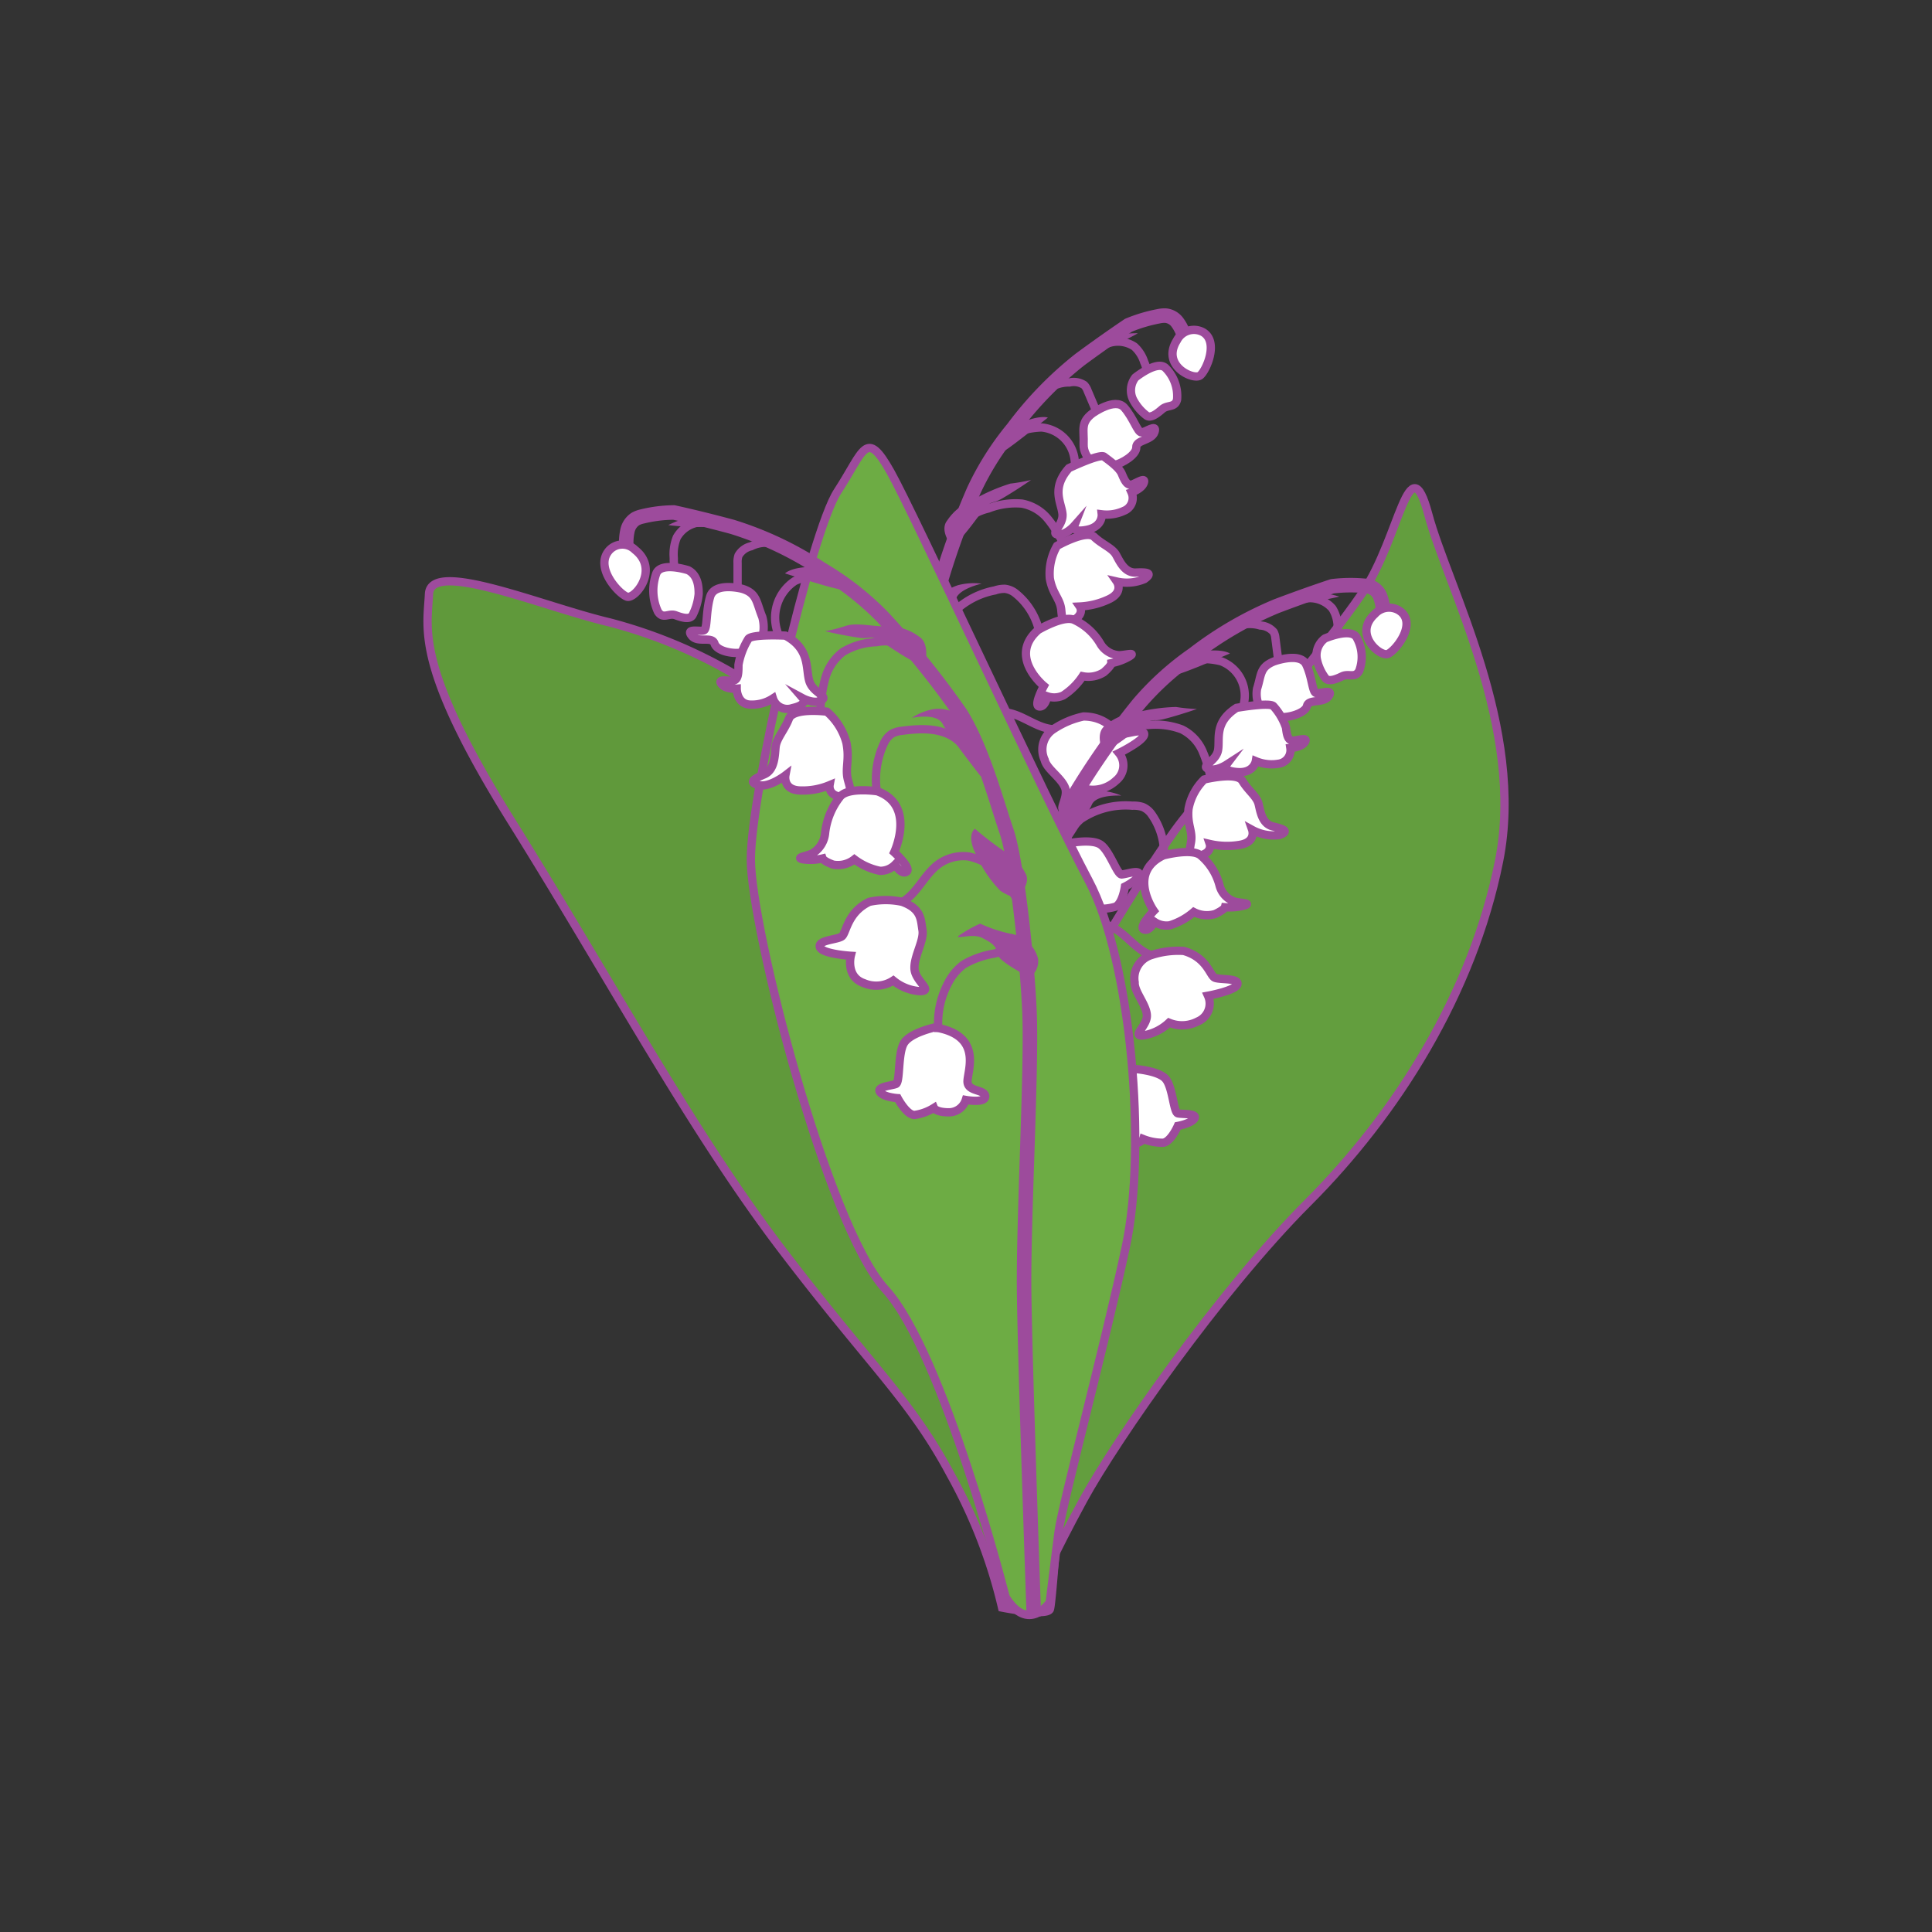<svg id="word" xmlns="http://www.w3.org/2000/svg" viewBox="0 0 160 160"><rect x="0" y="0" width="160" height="160" fill="#333333" stroke="none"/><defs><style>.cls-1,.cls-2{fill:none;}.cls-1,.cls-2,.cls-3,.cls-5,.cls-6,.cls-7{stroke:#9d4b9c;stroke-miterlimit:10;}.cls-1{stroke-width:1.203px;}.cls-2,.cls-3,.cls-5,.cls-6,.cls-7{stroke-width:0.687px;}.cls-3{fill:#fff;}.cls-4{fill:#9d4b9c;}.cls-5{fill:#639e3e;}.cls-6{fill:#60993b;}.cls-7{fill:#6dac44;}</style></defs><path class="cls-1" d="M97.971,27.558a3.625,3.625,0,0,0-.5-.906,1.38,1.38,0,0,0-.921-.513,2.262,2.262,0,0,0-.605.054,12.679,12.679,0,0,0-2.488.742s-1.784,1.19-4.008,2.831A30.273,30.273,0,0,0,83.9,35.474a23.861,23.861,0,0,0-3.26,5.159,65.771,65.771,0,0,0-3.15,8.964c-.668,3.083-.206,7.159-.138,9.371s1.952,8.907,3.358,12.793,6.371,13.76,8.388,18.718"/><path class="cls-2" d="M94.965,30.738a2.132,2.132,0,0,0-.2-.737,2.948,2.948,0,0,0-.822-1.3A2.467,2.467,0,0,0,92,28.363a7.787,7.787,0,0,0-1.964.749"/><path class="cls-3" d="M97.461,28.2a1.576,1.576,0,0,1,2.149-.7c1.347.761.311,3.159-.216,3.592S96.14,30.3,97.461,28.2Z"/><path class="cls-3" d="M94.025,31.262s1.822-1.471,2.508-.781a3.291,3.291,0,0,1,.947,2.611c-.176.7-.778.4-1.238.8s-.945.75-1.271.538A3.938,3.938,0,0,1,93.9,33.205,1.735,1.735,0,0,1,94.025,31.262Z"/><path class="cls-3" d="M90.471,34.235s1.873-1.352,2.634-.484,1.1,2.054,1.423,2.059,1.33-.772,1.087-.039-1.538.65-1.513,1.27-1.17,1.335-1.823,1.471-1.238.243-1.238.243-1.347-.761-1.3-1.969S89.459,35.013,90.471,34.235Z"/><path class="cls-3" d="M88.524,38.769s2.559-1.222,2.91-.95,1.238.876,1.464,1.411.452,1.069.921.871,1.087-.6.9-.1-1.012.778-1.012.778a1.138,1.138,0,0,1-.618,1.522,3.394,3.394,0,0,1-1.848.291s.109,1-1.2,1.276-1.079-.314-1.079-.314-.694.784-1.355.713.468-.758.384-1.7S87.027,40.452,88.524,38.769Z"/><path class="cls-3" d="M87.539,45.207s2.417-1.372,3.078-.741,1.489.91,1.807,1.476.72,1.516,1.648,1.474,1.431.025.7.543a3.713,3.713,0,0,1-2.283.2s.6.865-.644,1.462a6.348,6.348,0,0,1-2.425.606s.41.6-.476,1.111-.97.13-1.054-.814-.712-1.31-.947-2.611A4.59,4.59,0,0,1,87.539,45.207Z"/><path class="cls-3" d="M85.986,52.165s2.082-1.231,2.961-.832a4.885,4.885,0,0,1,2.167,1.955,1.921,1.921,0,0,0,1.514.97c.41.036,1.531-.3.912.1a4.806,4.806,0,0,1-1.5.563s.008.207-.627.755A2.367,2.367,0,0,1,89.659,56,5.515,5.515,0,0,1,88.046,57.6a1.789,1.789,0,0,1-1.313.065s-.167.91-.669.843.384-1.7.384-1.7S83.444,54.36,85.986,52.165Z"/><path class="cls-3" d="M87.252,60.382a7.131,7.131,0,0,1,2.476-1.047c1.974.005,2.618,1.343,3.053,1.439s1.907-.526,1.974.006-2.09,1.584-2.09,1.584a1.6,1.6,0,0,1-.225,2.266,2.808,2.808,0,0,1-2.284.755,4.094,4.094,0,0,1-1.705,1.561c-1.071.453.058-.794-.227-1.654s-1.539-1.59-1.707-2.359A2.006,2.006,0,0,1,87.252,60.382Z"/><path class="cls-3" d="M88.343,69.863s2.024-.436,2.794.079,1.372,2.5,1.757,2.477,1.547-.444,1.43.026-1.162.981-1.162.981-.192,1.412-.794,1.666a4.354,4.354,0,0,1-1.673.147s-.008.354-1.011.778a1.411,1.411,0,0,1-1.623-.294s-1.371.86-1.572.385,1.145-.835.936-1.516S84.823,71.981,88.343,69.863Z"/><path class="cls-2" d="M90.757,33.975l-.688-1.621a1.285,1.285,0,0,0-.283-.467,1.578,1.578,0,0,0-1.211-.214,3.037,3.037,0,0,0-2.254.949"/><path class="cls-2" d="M89.026,38.383c-.008-.094-.015-.188-.027-.281a3.034,3.034,0,0,0-2.744-2.7,6.4,6.4,0,0,0-2.934.809,1.417,1.417,0,0,0-.489.31,1.246,1.246,0,0,0-.217.42l-.288.8"/><path class="cls-2" d="M78.914,44.582c.341-.384.492-.875.81-1.274a4.286,4.286,0,0,1,2.113-1.192,6.158,6.158,0,0,1,2.8-.409,3.634,3.634,0,0,1,2.1,1.219,9.677,9.677,0,0,1,1.276,2.007"/><path class="cls-2" d="M86.013,52.081a5.62,5.62,0,0,0-1.929-2.96,1.708,1.708,0,0,0-.859-.358,2.421,2.421,0,0,0-.831.133,6.629,6.629,0,0,0-3.841,2.248,17,17,0,0,0-1.624,3.66"/><path class="cls-2" d="M87.217,60.394c-1.376-.113-2.409-1.12-3.751-1.37a3.829,3.829,0,0,0-2.53.436A5.131,5.131,0,0,0,78.6,63.209a1.8,1.8,0,0,1-.415,1.089"/><path class="cls-2" d="M79.477,68.838c-.3-.45.014-1.116.515-1.457a4.556,4.556,0,0,1,1.72-.56,7.873,7.873,0,0,1,2.651-.261,3.98,3.98,0,0,1,1.7.747,5.608,5.608,0,0,1,2.115,2.972"/><path class="cls-4" d="M90.129,28.825A3.573,3.573,0,0,1,91.305,28a9.9,9.9,0,0,1,2.933-.4A22.737,22.737,0,0,1,91.255,29a13.033,13.033,0,0,0-1.745.6Z"/><path class="cls-4" d="M82.832,36.52s.106-.827,1.712-1.506,2.236-.432,2.236-.432-2.548,2.058-3.49,2.689a15.558,15.558,0,0,1-1.594.954Z"/><line class="cls-4" x1="79.15" y1="44.016" x2="79.061" y2="44.801"/><path class="cls-4" d="M78.821,45.229s-1.065-1.277-.374-2.129a4.481,4.481,0,0,1,2.124-1.692,15.1,15.1,0,0,1,3.105-1.359,14.873,14.873,0,0,0,1.712-.3s-1.177.824-2.358,1.511-.72-.21-2.3,1.9S78.821,45.229,78.821,45.229Z"/><path class="cls-4" d="M76.978,51.936a11.371,11.371,0,0,1,.635-2.229,3.368,3.368,0,0,1,1.733-1.246,5.091,5.091,0,0,1,1.946-.123s-2.023.436-2.151,1.377-1.381,4.691-1.381,4.691l-.491.581Z"/><path class="cls-4" d="M78.321,63.691s-1.238-.316-1.228-1.161a4.17,4.17,0,0,1,1.053-2.359A27.545,27.545,0,0,0,79.668,57.8s.881.1.636,1.879a8.816,8.816,0,0,1-.8,3.09,4.124,4.124,0,0,1-1.165,1.1Z"/><path class="cls-4" d="M79.739,69.533a1.377,1.377,0,0,1-1.16-1c-.3-.949.741-2.227,1.393-2.55a12.856,12.856,0,0,0,1.99-1.635,10.939,10.939,0,0,1,2,.134c.323.144-1.154.255-1.734.873s-.881,1.026-.708,1.56S79.739,69.533,79.739,69.533Z"/><path class="cls-5" d="M87.817,84.061S94.7,72.049,97.925,67.947s11.865-14.355,14.941-18.9,3.809-12.452,5.42-6.446,8.057,17.725,5.86,28.711-8.5,20.948-15.821,28.272-15.967,19.776-18.6,24.61-3.662,7.324-3.662,7.324Z"/><path class="cls-1" d="M114.524,50.369a3.609,3.609,0,0,0-.238-1.007,1.378,1.378,0,0,0-.749-.743,2.277,2.277,0,0,0-.6-.111,12.661,12.661,0,0,0-2.6.045s-2.039.666-4.623,1.647a30.238,30.238,0,0,0-6.884,4,23.863,23.863,0,0,0-4.529,4.091,65.878,65.878,0,0,0-5.447,7.785c-1.473,2.789-2.126,6.838-2.657,8.987s-.518,9.1-.21,13.225,2.43,14.967,3.038,20.286a15.732,15.732,0,0,1-1.557,9.03"/><path class="cls-2" d="M110.773,52.622a2.155,2.155,0,0,0,.006-.764,2.955,2.955,0,0,0-.441-1.474,2.472,2.472,0,0,0-1.778-.847,7.713,7.713,0,0,0-2.092.193"/><path class="cls-3" d="M113.86,50.848a1.577,1.577,0,0,1,2.258-.094c1.093,1.095-.551,3.126-1.175,3.4S112.023,52.514,113.86,50.848Z"/><path class="cls-3" d="M109.726,52.873s2.151-.926,2.626-.076a3.289,3.289,0,0,1,.208,2.769c-.358.631-.856.174-1.408.44s-1.112.468-1.369.175a3.947,3.947,0,0,1-.7-1.47A1.737,1.737,0,0,1,109.726,52.873Z"/><path class="cls-3" d="M105.5,54.779s2.168-.8,2.667.244.511,2.275.816,2.366,1.488-.386,1.058.254-1.657.213-1.8.816-1.486.971-2.151.926-1.258-.1-1.258-.1a2.551,2.551,0,0,1-.727-2.248C104.473,55.886,104.319,55.256,105.5,54.779Z"/><path class="cls-3" d="M102.407,58.622s2.793-.488,3.059-.132a5.046,5.046,0,0,1,1.03,1.753c.073.576.147,1.152.651,1.087s1.209-.285.9.145-1.184.477-1.184.477a1.138,1.138,0,0,1-1.005,1.3A3.389,3.389,0,0,1,104,63.034s-.165,1-1.5.907-.955-.593-.955-.593-.879.567-1.5.321.655-.6.828-1.536S100.512,59.839,102.407,58.622Z"/><path class="cls-3" d="M99.725,64.556s2.7-.67,3.164.115,1.189,1.278,1.343,1.909.285,1.654,1.19,1.863,1.371.409.531.712a3.708,3.708,0,0,1-2.252-.427s.347,1-1.013,1.235a6.352,6.352,0,0,1-2.5-.07s.234.685-.758.942-.97-.136-.8-1.068S98.3,68.314,98.427,67A4.586,4.586,0,0,1,99.725,64.556Z"/><path class="cls-3" d="M96.356,70.839s2.336-.624,3.075,0a4.891,4.891,0,0,1,1.561,2.466,1.919,1.919,0,0,0,1.2,1.342c.384.146,1.554.126.85.346a4.793,4.793,0,0,1-1.594.139s-.047.2-.807.559a2.366,2.366,0,0,1-1.778-.162,5.526,5.526,0,0,1-1.983,1.1,1.79,1.79,0,0,1-1.282-.291s-.406.832-.871.632.828-1.537.828-1.537S93.317,72.269,96.356,70.839Z"/><path class="cls-3" d="M95.362,79.093a7.127,7.127,0,0,1,2.666-.341c1.9.537,2.16,2,2.553,2.208s1.978.007,1.9.537-2.44.963-2.44.963a1.593,1.593,0,0,1-.827,2.121,2.807,2.807,0,0,1-2.4.113,4.092,4.092,0,0,1-2.063,1.044c-1.153.148.27-.749.227-1.654s-1.054-1.946-1.009-2.732A2.007,2.007,0,0,1,95.362,79.093Z"/><path class="cls-3" d="M93.86,88.518s2.066.125,2.669.828.649,2.778,1.025,2.86,1.61-.012,1.371.409-1.384.632-1.384.632-.564,1.308-1.213,1.391a4.36,4.36,0,0,1-1.65-.309s-.1.339-1.184.477a1.412,1.412,0,0,1-1.484-.72s-1.552.459-1.618-.053,1.328-.5,1.31-1.208S89.9,89.61,93.86,88.518Z"/><path class="cls-2" d="M105.848,54.606l-.225-1.747a1.3,1.3,0,0,0-.147-.526,1.577,1.577,0,0,0-1.109-.531,3.034,3.034,0,0,0-2.426.306"/><path class="cls-2" d="M102.994,58.385c.018-.093.036-.185.051-.278a3.036,3.036,0,0,0-1.916-3.34,6.391,6.391,0,0,0-3.044-.011,1.42,1.42,0,0,0-.554.167,1.247,1.247,0,0,0-.322.346l-.493.694"/><path class="cls-2" d="M91.587,61.632c.431-.278.709-.71,1.123-1.009a4.3,4.3,0,0,1,2.356-.579,6.169,6.169,0,0,1,2.8.358,3.635,3.635,0,0,1,1.693,1.74,9.74,9.74,0,0,1,.689,2.276"/><path class="cls-2" d="M96.4,70.766A5.614,5.614,0,0,0,95.343,67.4a1.711,1.711,0,0,0-.73-.576,2.457,2.457,0,0,0-.837-.1,6.631,6.631,0,0,0-4.3,1.131,16.965,16.965,0,0,0-2.55,3.088"/><path class="cls-2" d="M95.325,79.1c-1.3-.478-2.018-1.727-3.243-2.329a3.827,3.827,0,0,0-2.555-.261,5.134,5.134,0,0,0-3.258,2.981,1.8,1.8,0,0,1-.693.938"/><path class="cls-2" d="M85.6,85.143c-.173-.515.313-1.071.888-1.264a4.546,4.546,0,0,1,1.806-.076,7.889,7.889,0,0,1,2.625.463,3.982,3.982,0,0,1,1.44,1.178,5.617,5.617,0,0,1,1.237,3.432"/><path class="cls-4" d="M106.63,49.477A3.592,3.592,0,0,1,107.985,49a9.916,9.916,0,0,1,2.932.405,22.756,22.756,0,0,1-3.25.546,12.839,12.839,0,0,0-1.841.106Z"/><path class="cls-4" d="M97.531,54.923s.325-.768,2.054-.99,2.27.187,2.27.187-3.008,1.3-4.085,1.65a15.747,15.747,0,0,1-1.793.489Z"/><line class="cls-4" x1="91.966" y1="61.151" x2="91.669" y2="61.882"/><path class="cls-4" d="M91.323,62.23s-.682-1.516.213-2.151a4.474,4.474,0,0,1,2.5-1.057,15.056,15.056,0,0,1,3.356-.474,14.722,14.722,0,0,0,1.731.169s-1.355.477-2.678.82-.637-.4-2.725,1.216S91.323,62.23,91.323,62.23Z"/><path class="cls-4" d="M87.742,68.193a11.33,11.33,0,0,1,1.211-1.975,3.367,3.367,0,0,1,2.006-.734,5.085,5.085,0,0,1,1.907.406s-2.067-.126-2.443.746-2.594,4.147-2.594,4.147l-.628.427Z"/><path class="cls-4" d="M85.869,79.876s-1.107-.639-.869-1.449a4.166,4.166,0,0,1,1.65-1.989,27.747,27.747,0,0,0,2.1-1.873s.823.328.107,1.98a8.822,8.822,0,0,1-1.6,2.762,4.108,4.108,0,0,1-1.418.745Z"/><path class="cls-4" d="M85.663,85.884a1.379,1.379,0,0,1-.848-1.279c-.029-.993,1.313-1.945,2.028-2.08A12.877,12.877,0,0,0,89.2,81.486a10.918,10.918,0,0,1,1.892.668c.273.225-1.18-.066-1.905.374s-1.124.751-1.1,1.311S85.663,85.884,85.663,85.884Z"/><path class="cls-6" d="M88.7,109.7S72.583,65.6,67.9,61.062a41.037,41.037,0,0,0-17.431-9.521c-5.567-1.319-14.8-5.274-14.942-2.344s-1.172,6.006,6.885,18.9,14.8,25.488,22.266,35.3,10.693,12.451,14.062,18.75a42.543,42.543,0,0,1,4.248,10.986s3.662.733,3.955.147S88.7,109.7,88.7,109.7Z"/><path class="cls-7" d="M83.276,132.254s-5.127-20.215-9.961-25.488-11.133-30.03-11.133-35.6S67.163,44.07,69.36,40.7s2.344-5.274,4.395-1.611,12.89,27.246,16.406,33.838S95,95.047,93.237,103.25s-5.273,21.387-5.566,23.584-.733,5.86-.733,5.86S85.181,135.33,83.276,132.254Z"/><path class="cls-1" d="M51.862,45.09a4.612,4.612,0,0,1,.109-1.168,1.554,1.554,0,0,1,.654-.945,2.086,2.086,0,0,1,.583-.211,11.353,11.353,0,0,1,2.6-.324s2.124.456,4.834,1.189a28.769,28.769,0,0,1,7.4,3.515A24.311,24.311,0,0,1,73.1,51.1a72.272,72.272,0,0,1,6.445,7.984c1.831,2.93,3,7.4,3.809,9.741s1.684,10.181,1.9,14.868-.513,17.212-.44,23.292.806,26.88.806,26.88"/><path class="cls-2" d="M55.9,47.087a2.728,2.728,0,0,1-.1-.86,3.74,3.74,0,0,1,.252-1.723,2.5,2.5,0,0,1,1.67-1.211,6.949,6.949,0,0,1,2.117-.085"/><path class="cls-3" d="M52.588,45.535a1.471,1.471,0,0,0-2.271.22c-.952,1.391.952,3.442,1.611,3.662S54.638,47.146,52.588,45.535Z"/><path class="cls-3" d="M56.982,47.22s-2.27-.733-2.637.292a4.163,4.163,0,0,0,.147,3.15c.439.659.879.073,1.465.293s1.172.366,1.391,0a4.864,4.864,0,0,0,.513-1.758C57.861,48.758,57.861,47.659,56.982,47.22Z"/><path class="cls-3" d="M61.45,48.758s-2.271-.586-2.637.659-.219,2.637-.512,2.783-1.539-.22-1.026.439,1.685,0,1.9.66,1.612.879,2.271.732,1.245-.293,1.245-.293a3.171,3.171,0,0,0,.44-2.637C62.622,49.856,62.7,49.124,61.45,48.758Z"/><path class="cls-3" d="M65.039,52.639s-2.857-.146-3.076.293a6.113,6.113,0,0,0-.806,2.124c0,.66,0,1.319-.513,1.319s-1.245-.147-.879.293,1.246.366,1.246.366,0,1.318,1.171,1.318a3.149,3.149,0,0,0,1.831-.512,1.252,1.252,0,0,0,1.612.8c1.318-.293.879-.8.879-.8s.952.512,1.538.146-.733-.586-1.026-1.611S67.09,53.738,65.039,52.639Z"/><path class="cls-3" d="M68.481,58.938s-2.783-.366-3.149.586-1.026,1.612-1.1,2.344-.073,1.9-.952,2.271-1.318.659-.439.878,2.2-.8,2.2-.8-.22,1.172,1.172,1.245a5.77,5.77,0,0,0,2.49-.44s-.146.806.879.953.952-.293.659-1.319.147-1.684-.146-3.149A5.189,5.189,0,0,0,68.481,58.938Z"/><path class="cls-3" d="M72.656,65.53s-2.417-.366-3.076.44a5.879,5.879,0,0,0-1.245,3,2.188,2.188,0,0,1-1.026,1.684c-.366.22-1.538.366-.8.513a4.335,4.335,0,0,0,1.611-.073s.073.219.879.512a2.191,2.191,0,0,0,1.758-.439,5.239,5.239,0,0,0,2.124.952,1.71,1.71,0,0,0,1.245-.513s.513.879.952.586-1.025-1.611-1.025-1.611S75.879,66.7,72.656,65.53Z"/><path class="cls-3" d="M74.707,74.686a6.392,6.392,0,0,0-2.71,0c-1.831.878-1.9,2.563-2.271,2.856s-1.977.293-1.831.879,2.564.732,2.564.732-.44,1.758,1.1,2.271a2.565,2.565,0,0,0,2.417-.22,3.885,3.885,0,0,0,2.2.879c1.172,0-.366-.806-.44-1.831s.806-2.344.66-3.223S76.318,75.271,74.707,74.686Z"/><path class="cls-3" d="M77.417,85.086s-2.051.439-2.564,1.318-.293,3.223-.659,3.369-1.611.22-1.318.66,1.465.512,1.465.512.732,1.392,1.391,1.392a4.078,4.078,0,0,0,1.612-.586s.146.366,1.245.366a1.463,1.463,0,0,0,1.391-1.025s1.612.293,1.612-.293-1.392-.366-1.465-1.172S81.518,85.745,77.417,85.086Z"/><path class="cls-2" d="M61.083,48.612v-2a1.647,1.647,0,0,1,.08-.614,1.6,1.6,0,0,1,1.041-.758,2.75,2.75,0,0,1,2.466-.006"/><path class="cls-2" d="M64.421,52.457c-.03-.1-.06-.2-.086-.3a3.638,3.638,0,0,1,1.488-4.04,5.783,5.783,0,0,1,3.043-.451,1.292,1.292,0,0,1,.576.108,1.316,1.316,0,0,1,.366.344l.582.711"/><path class="cls-2" d="M76.246,54.47c-.467-.251-.8-.7-1.252-.975a3.881,3.881,0,0,0-2.43-.312,5.673,5.673,0,0,0-2.757.808,4.126,4.126,0,0,0-1.47,2.2,12.291,12.291,0,0,0-.4,2.663"/><path class="cls-2" d="M72.6,65.455a7.086,7.086,0,0,1,.63-3.951,1.862,1.862,0,0,1,.656-.754,2.245,2.245,0,0,1,.825-.229c1.525-.21,3.216-.268,4.449.653A18.147,18.147,0,0,1,82.1,64.285"/><path class="cls-2" d="M74.745,74.683c1.233-.726,1.8-2.237,2.945-3.093a3.521,3.521,0,0,1,2.521-.662,5.236,5.236,0,0,1,3.641,2.888,1.959,1.959,0,0,0,.813.956"/><path class="cls-2" d="M85.248,80.092a1.255,1.255,0,0,0-1.05-1.3,4.093,4.093,0,0,0-1.817.175,7.326,7.326,0,0,0-2.565.9,4.365,4.365,0,0,0-1.29,1.536,7.038,7.038,0,0,0-.8,4.044"/><path class="cls-4" d="M59.643,42.947a3.286,3.286,0,0,0-1.416-.342,9.144,9.144,0,0,0-2.881.879,20.464,20.464,0,0,0,3.321.147,11.516,11.516,0,0,1,1.855-.147Z"/><path class="cls-4" d="M69.442,47.769s-.424-.818-2.181-.818-2.247.537-2.247.537,3.174,1.025,4.3,1.27a14.132,14.132,0,0,0,1.856.293Z"/><line class="cls-4" x1="75.806" y1="53.982" x2="76.196" y2="54.764"/><path class="cls-4" d="M76.587,55.105s.488-1.806-.488-2.392a4.147,4.147,0,0,0-2.637-.83c-1.221,0-2.539-.342-3.418-.049a13.5,13.5,0,0,1-1.709.439s1.416.342,2.783.537.586-.537,2.881.977S76.587,55.105,76.587,55.105Z"/><path class="cls-4" d="M80.933,61.307a12.787,12.787,0,0,0-1.465-2.051,3.1,3.1,0,0,0-2.1-.537,4.783,4.783,0,0,0-1.855.732s2.05-.439,2.539.488,3.125,4.3,3.125,4.3l.683.391Z"/><path class="cls-4" d="M84.3,74.2s1.025-.879.683-1.758a4.452,4.452,0,0,0-1.9-2,28.138,28.138,0,0,1-2.344-1.806s-.781.488.147,2.246a9.927,9.927,0,0,0,1.953,2.881,3.872,3.872,0,0,0,1.514.635Z"/><path class="cls-4" d="M85.278,80.936a1.6,1.6,0,0,0,.684-1.563,2.8,2.8,0,0,0-2.3-2.051,11.94,11.94,0,0,1-2.49-.83,10.564,10.564,0,0,0-1.807,1.026c-.244.293,1.172-.245,1.953.146s1.221.684,1.27,1.318S85.278,80.936,85.278,80.936Z"/></svg>